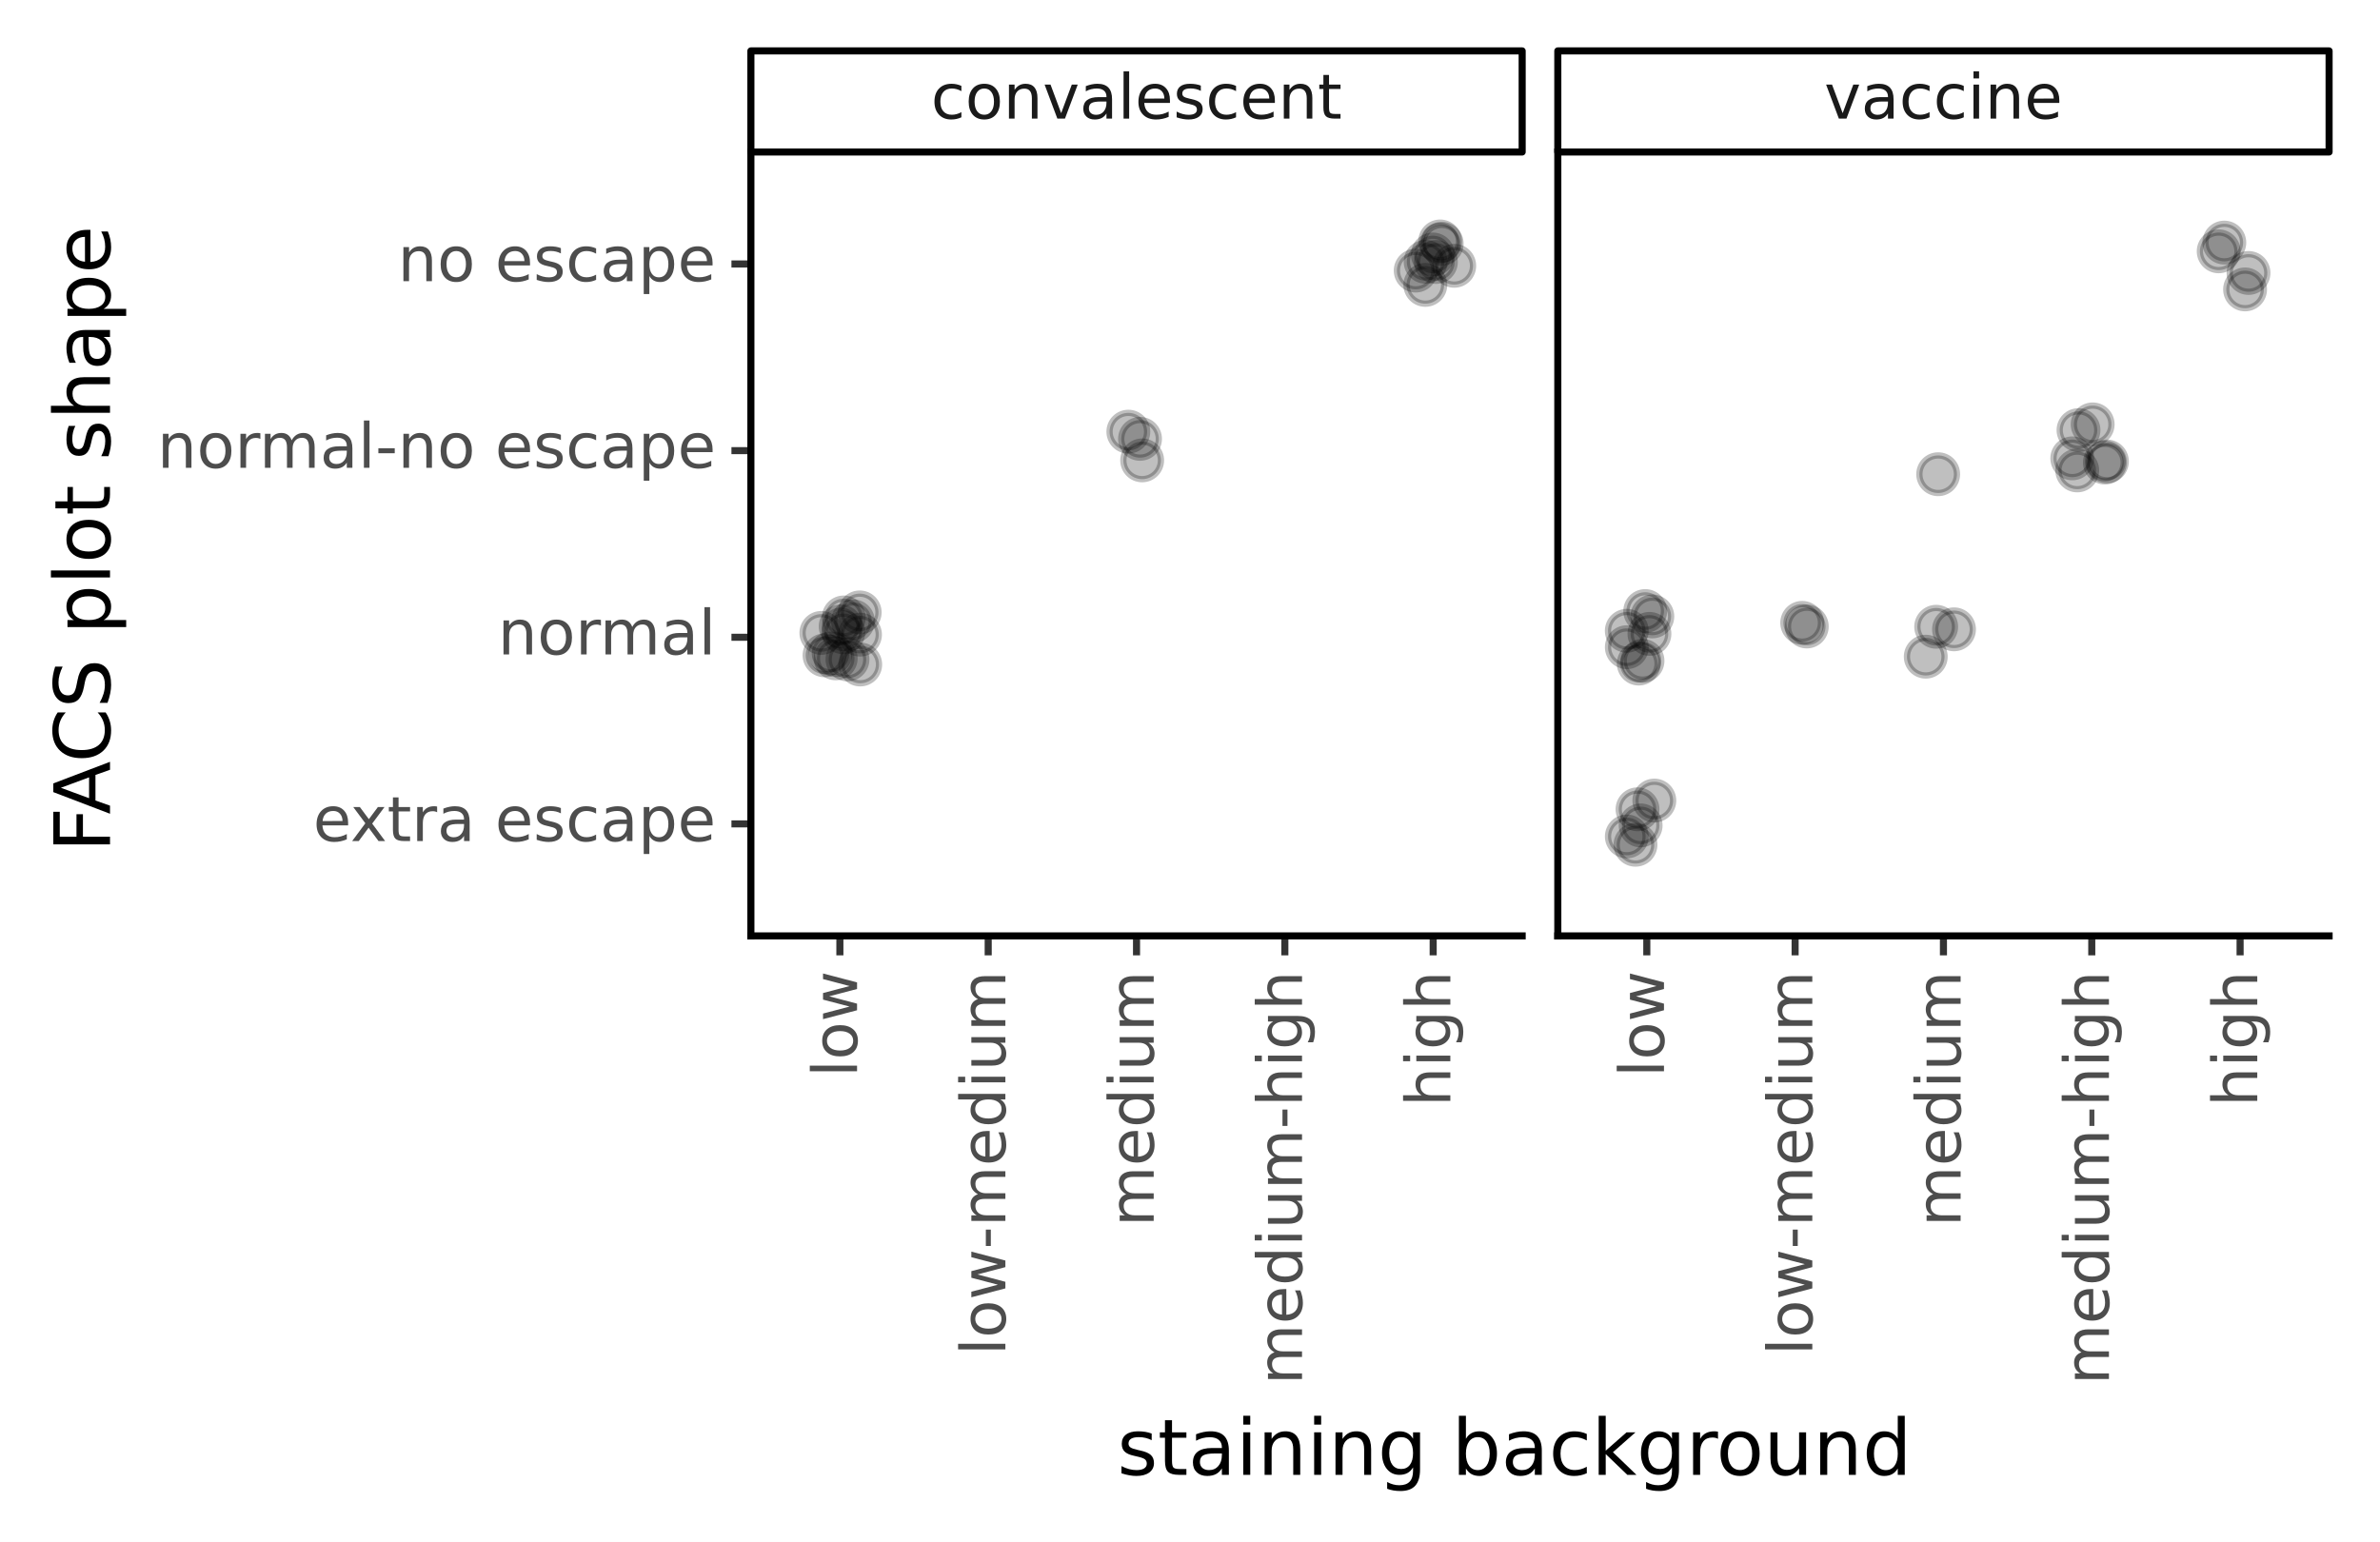 <?xml version="1.0" encoding="utf-8" standalone="no"?>
<!DOCTYPE svg PUBLIC "-//W3C//DTD SVG 1.1//EN"
  "http://www.w3.org/Graphics/SVG/1.1/DTD/svg11.dtd">
<!-- Created with matplotlib (https://matplotlib.org/) -->
<svg height="218.103pt" version="1.1" viewBox="0 0 336.595 218.103" width="336.595pt" xmlns="http://www.w3.org/2000/svg" xmlns:xlink="http://www.w3.org/1999/xlink">
 <rect x="0" y="0" width="336.595" height="218.103" fill="#808080" stroke="none"/>
 <defs>
  <style type="text/css">
*{stroke-linecap:butt;stroke-linejoin:round;}
  </style>
 </defs>
 <g id="figure_1">
  <g id="patch_1">
   <path d="M 0 218.103 
L 336.595 218.103 
L 336.595 0 
L 0 0 
z
" style="fill:#ffffff;stroke:#ffffff;stroke-linejoin:miter;"/>
  </g>
  <g id="axes_1">
   <g id="patch_2">
    <path d="M 106.195 132.38 
L 215.275 132.38 
L 215.275 21.5 
L 106.195 21.5 
z
" style="fill:#ffffff;"/>
   </g>
   <g id="matplotlib.axis_1">
    <g id="xtick_1">
     <g id="line2d_1">
      <path d="M 118.781 132.38 
" style="fill:none;stroke:#333333;stroke-width:1.5;"/>
      <defs>
       <path d="M 0 0 
L 0 2.75 
" id="mbfce0bbb0a" style="stroke:#333333;"/>
      </defs>
      <g>
       <use style="fill:#333333;stroke:#333333;" x="118.781" xlink:href="#mbfce0bbb0a" y="132.38"/>
      </g>
     </g>
     <g id="text_1">
      <!-- low -->
      <defs>
       <path d="M 9.422 75.984 
L 18.406 75.984 
L 18.406 0 
L 9.422 0 
z
" id="DejaVuSans-108"/>
       <path d="M 30.609 48.391 
Q 23.391 48.391 19.188 42.75 
Q 14.984 37.109 14.984 27.297 
Q 14.984 17.484 19.156 11.844 
Q 23.344 6.203 30.609 6.203 
Q 37.797 6.203 41.984 11.859 
Q 46.188 17.531 46.188 27.297 
Q 46.188 37.016 41.984 42.703 
Q 37.797 48.391 30.609 48.391 
z
M 30.609 56 
Q 42.328 56 49.016 48.375 
Q 55.719 40.766 55.719 27.297 
Q 55.719 13.875 49.016 6.219 
Q 42.328 -1.422 30.609 -1.422 
Q 18.844 -1.422 12.172 6.219 
Q 5.516 13.875 5.516 27.297 
Q 5.516 40.766 12.172 48.375 
Q 18.844 56 30.609 56 
z
" id="DejaVuSans-111"/>
       <path d="M 4.203 54.688 
L 13.188 54.688 
L 24.422 12.016 
L 35.594 54.688 
L 46.188 54.688 
L 57.422 12.016 
L 68.609 54.688 
L 77.594 54.688 
L 63.281 0 
L 52.688 0 
L 40.922 44.828 
L 29.109 0 
L 18.5 0 
z
" id="DejaVuSans-119"/>
      </defs>
      <g style="fill:#4d4d4d;" transform="translate(121.21 152.356)rotate(-90)scale(0.088 -0.088)">
       <use xlink:href="#DejaVuSans-108"/>
       <use x="27.783" xlink:href="#DejaVuSans-111"/>
       <use x="88.965" xlink:href="#DejaVuSans-119"/>
      </g>
     </g>
    </g>
    <g id="xtick_2">
     <g id="line2d_2">
      <path d="M 139.758 132.38 
" style="fill:none;stroke:#333333;stroke-width:1.5;"/>
      <g>
       <use style="fill:#333333;stroke:#333333;" x="139.758" xlink:href="#mbfce0bbb0a" y="132.38"/>
      </g>
     </g>
     <g id="text_2">
      <!-- low-medium -->
      <defs>
       <path d="M 4.891 31.391 
L 31.203 31.391 
L 31.203 23.391 
L 4.891 23.391 
z
" id="DejaVuSans-45"/>
       <path d="M 52 44.188 
Q 55.375 50.25 60.062 53.125 
Q 64.75 56 71.094 56 
Q 79.641 56 84.281 50.016 
Q 88.922 44.047 88.922 33.016 
L 88.922 0 
L 79.891 0 
L 79.891 32.719 
Q 79.891 40.578 77.094 44.375 
Q 74.312 48.188 68.609 48.188 
Q 61.625 48.188 57.562 43.547 
Q 53.516 38.922 53.516 30.906 
L 53.516 0 
L 44.484 0 
L 44.484 32.719 
Q 44.484 40.625 41.703 44.406 
Q 38.922 48.188 33.109 48.188 
Q 26.219 48.188 22.156 43.531 
Q 18.109 38.875 18.109 30.906 
L 18.109 0 
L 9.078 0 
L 9.078 54.688 
L 18.109 54.688 
L 18.109 46.188 
Q 21.188 51.219 25.484 53.609 
Q 29.781 56 35.688 56 
Q 41.656 56 45.828 52.969 
Q 50 49.953 52 44.188 
z
" id="DejaVuSans-109"/>
       <path d="M 56.203 29.594 
L 56.203 25.203 
L 14.891 25.203 
Q 15.484 15.922 20.484 11.062 
Q 25.484 6.203 34.422 6.203 
Q 39.594 6.203 44.453 7.469 
Q 49.312 8.734 54.109 11.281 
L 54.109 2.781 
Q 49.266 0.734 44.188 -0.344 
Q 39.109 -1.422 33.891 -1.422 
Q 20.797 -1.422 13.156 6.188 
Q 5.516 13.812 5.516 26.812 
Q 5.516 40.234 12.766 48.109 
Q 20.016 56 32.328 56 
Q 43.359 56 49.781 48.891 
Q 56.203 41.797 56.203 29.594 
z
M 47.219 32.234 
Q 47.125 39.594 43.094 43.984 
Q 39.062 48.391 32.422 48.391 
Q 24.906 48.391 20.391 44.141 
Q 15.875 39.891 15.188 32.172 
z
" id="DejaVuSans-101"/>
       <path d="M 45.406 46.391 
L 45.406 75.984 
L 54.391 75.984 
L 54.391 0 
L 45.406 0 
L 45.406 8.203 
Q 42.578 3.328 38.25 0.953 
Q 33.938 -1.422 27.875 -1.422 
Q 17.969 -1.422 11.734 6.484 
Q 5.516 14.406 5.516 27.297 
Q 5.516 40.188 11.734 48.094 
Q 17.969 56 27.875 56 
Q 33.938 56 38.25 53.625 
Q 42.578 51.266 45.406 46.391 
z
M 14.797 27.297 
Q 14.797 17.391 18.875 11.75 
Q 22.953 6.109 30.078 6.109 
Q 37.203 6.109 41.297 11.75 
Q 45.406 17.391 45.406 27.297 
Q 45.406 37.203 41.297 42.844 
Q 37.203 48.484 30.078 48.484 
Q 22.953 48.484 18.875 42.844 
Q 14.797 37.203 14.797 27.297 
z
" id="DejaVuSans-100"/>
       <path d="M 9.422 54.688 
L 18.406 54.688 
L 18.406 0 
L 9.422 0 
z
M 9.422 75.984 
L 18.406 75.984 
L 18.406 64.594 
L 9.422 64.594 
z
" id="DejaVuSans-105"/>
       <path d="M 8.5 21.578 
L 8.5 54.688 
L 17.484 54.688 
L 17.484 21.922 
Q 17.484 14.156 20.5 10.266 
Q 23.531 6.391 29.594 6.391 
Q 36.859 6.391 41.078 11.031 
Q 45.312 15.672 45.312 23.688 
L 45.312 54.688 
L 54.297 54.688 
L 54.297 0 
L 45.312 0 
L 45.312 8.406 
Q 42.047 3.422 37.719 1 
Q 33.406 -1.422 27.688 -1.422 
Q 18.266 -1.422 13.375 4.438 
Q 8.5 10.297 8.5 21.578 
z
M 31.109 56 
z
" id="DejaVuSans-117"/>
      </defs>
      <g style="fill:#4d4d4d;" transform="translate(142.187 191.697)rotate(-90)scale(0.088 -0.088)">
       <use xlink:href="#DejaVuSans-108"/>
       <use x="27.783" xlink:href="#DejaVuSans-111"/>
       <use x="88.965" xlink:href="#DejaVuSans-119"/>
       <use x="170.752" xlink:href="#DejaVuSans-45"/>
       <use x="206.836" xlink:href="#DejaVuSans-109"/>
       <use x="304.248" xlink:href="#DejaVuSans-101"/>
       <use x="365.771" xlink:href="#DejaVuSans-100"/>
       <use x="429.248" xlink:href="#DejaVuSans-105"/>
       <use x="457.031" xlink:href="#DejaVuSans-117"/>
       <use x="520.41" xlink:href="#DejaVuSans-109"/>
      </g>
     </g>
    </g>
    <g id="xtick_3">
     <g id="line2d_3">
      <path d="M 160.735 132.38 
" style="fill:none;stroke:#333333;stroke-width:1.5;"/>
      <g>
       <use style="fill:#333333;stroke:#333333;" x="160.735" xlink:href="#mbfce0bbb0a" y="132.38"/>
      </g>
     </g>
     <g id="text_3">
      <!-- medium -->
      <g style="fill:#4d4d4d;" transform="translate(163.163 173.497)rotate(-90)scale(0.088 -0.088)">
       <use xlink:href="#DejaVuSans-109"/>
       <use x="97.412" xlink:href="#DejaVuSans-101"/>
       <use x="158.936" xlink:href="#DejaVuSans-100"/>
       <use x="222.412" xlink:href="#DejaVuSans-105"/>
       <use x="250.195" xlink:href="#DejaVuSans-117"/>
       <use x="313.574" xlink:href="#DejaVuSans-109"/>
      </g>
     </g>
    </g>
    <g id="xtick_4">
     <g id="line2d_4">
      <path d="M 181.712 132.38 
" style="fill:none;stroke:#333333;stroke-width:1.5;"/>
      <g>
       <use style="fill:#333333;stroke:#333333;" x="181.712" xlink:href="#mbfce0bbb0a" y="132.38"/>
      </g>
     </g>
     <g id="text_4">
      <!-- medium-high -->
      <defs>
       <path d="M 54.891 33.016 
L 54.891 0 
L 45.906 0 
L 45.906 32.719 
Q 45.906 40.484 42.875 44.328 
Q 39.844 48.188 33.797 48.188 
Q 26.516 48.188 22.312 43.547 
Q 18.109 38.922 18.109 30.906 
L 18.109 0 
L 9.078 0 
L 9.078 75.984 
L 18.109 75.984 
L 18.109 46.188 
Q 21.344 51.125 25.703 53.562 
Q 30.078 56 35.797 56 
Q 45.219 56 50.047 50.172 
Q 54.891 44.344 54.891 33.016 
z
" id="DejaVuSans-104"/>
       <path d="M 45.406 27.984 
Q 45.406 37.75 41.375 43.109 
Q 37.359 48.484 30.078 48.484 
Q 22.859 48.484 18.828 43.109 
Q 14.797 37.75 14.797 27.984 
Q 14.797 18.266 18.828 12.891 
Q 22.859 7.516 30.078 7.516 
Q 37.359 7.516 41.375 12.891 
Q 45.406 18.266 45.406 27.984 
z
M 54.391 6.781 
Q 54.391 -7.172 48.188 -13.984 
Q 42 -20.797 29.203 -20.797 
Q 24.469 -20.797 20.266 -20.094 
Q 16.062 -19.391 12.109 -17.922 
L 12.109 -9.188 
Q 16.062 -11.328 19.922 -12.344 
Q 23.781 -13.375 27.781 -13.375 
Q 36.625 -13.375 41.016 -8.766 
Q 45.406 -4.156 45.406 5.172 
L 45.406 9.625 
Q 42.625 4.781 38.281 2.391 
Q 33.938 0 27.875 0 
Q 17.828 0 11.672 7.656 
Q 5.516 15.328 5.516 27.984 
Q 5.516 40.672 11.672 48.328 
Q 17.828 56 27.875 56 
Q 33.938 56 38.281 53.609 
Q 42.625 51.219 45.406 46.391 
L 45.406 54.688 
L 54.391 54.688 
z
" id="DejaVuSans-103"/>
      </defs>
      <g style="fill:#4d4d4d;" transform="translate(184.14 195.857)rotate(-90)scale(0.088 -0.088)">
       <use xlink:href="#DejaVuSans-109"/>
       <use x="97.412" xlink:href="#DejaVuSans-101"/>
       <use x="158.936" xlink:href="#DejaVuSans-100"/>
       <use x="222.412" xlink:href="#DejaVuSans-105"/>
       <use x="250.195" xlink:href="#DejaVuSans-117"/>
       <use x="313.574" xlink:href="#DejaVuSans-109"/>
       <use x="410.986" xlink:href="#DejaVuSans-45"/>
       <use x="447.07" xlink:href="#DejaVuSans-104"/>
       <use x="510.449" xlink:href="#DejaVuSans-105"/>
       <use x="538.232" xlink:href="#DejaVuSans-103"/>
       <use x="601.709" xlink:href="#DejaVuSans-104"/>
      </g>
     </g>
    </g>
    <g id="xtick_5">
     <g id="line2d_5">
      <path d="M 202.689 132.38 
" style="fill:none;stroke:#333333;stroke-width:1.5;"/>
      <g>
       <use style="fill:#333333;stroke:#333333;" x="202.689" xlink:href="#mbfce0bbb0a" y="132.38"/>
      </g>
     </g>
     <g id="text_5">
      <!-- high -->
      <g style="fill:#4d4d4d;" transform="translate(205.117 156.515)rotate(-90)scale(0.088 -0.088)">
       <use xlink:href="#DejaVuSans-104"/>
       <use x="63.379" xlink:href="#DejaVuSans-105"/>
       <use x="91.162" xlink:href="#DejaVuSans-103"/>
       <use x="154.639" xlink:href="#DejaVuSans-104"/>
      </g>
     </g>
    </g>
   </g>
   <g id="matplotlib.axis_2">
    <g id="ytick_1">
     <g id="line2d_6">
      <path d="M 106.195 116.54 
" style="fill:none;stroke:#333333;stroke-width:1.5;"/>
      <defs>
       <path d="M 0 0 
L -2.75 0 
" id="m29b1ff9f9b" style="stroke:#333333;"/>
      </defs>
      <g>
       <use style="fill:#333333;stroke:#333333;" x="106.195" xlink:href="#m29b1ff9f9b" y="116.54"/>
      </g>
     </g>
     <g id="text_6">
      <!-- extra escape -->
      <defs>
       <path d="M 54.891 54.688 
L 35.109 28.078 
L 55.906 0 
L 45.312 0 
L 29.391 21.484 
L 13.484 0 
L 2.875 0 
L 24.125 28.609 
L 4.688 54.688 
L 15.281 54.688 
L 29.781 35.203 
L 44.281 54.688 
z
" id="DejaVuSans-120"/>
       <path d="M 18.312 70.219 
L 18.312 54.688 
L 36.812 54.688 
L 36.812 47.703 
L 18.312 47.703 
L 18.312 18.016 
Q 18.312 11.328 20.141 9.422 
Q 21.969 7.516 27.594 7.516 
L 36.812 7.516 
L 36.812 0 
L 27.594 0 
Q 17.188 0 13.234 3.875 
Q 9.281 7.766 9.281 18.016 
L 9.281 47.703 
L 2.688 47.703 
L 2.688 54.688 
L 9.281 54.688 
L 9.281 70.219 
z
" id="DejaVuSans-116"/>
       <path d="M 41.109 46.297 
Q 39.594 47.172 37.812 47.578 
Q 36.031 48 33.891 48 
Q 26.266 48 22.188 43.047 
Q 18.109 38.094 18.109 28.812 
L 18.109 0 
L 9.078 0 
L 9.078 54.688 
L 18.109 54.688 
L 18.109 46.188 
Q 20.953 51.172 25.484 53.578 
Q 30.031 56 36.531 56 
Q 37.453 56 38.578 55.875 
Q 39.703 55.766 41.062 55.516 
z
" id="DejaVuSans-114"/>
       <path d="M 34.281 27.484 
Q 23.391 27.484 19.188 25 
Q 14.984 22.516 14.984 16.5 
Q 14.984 11.719 18.141 8.906 
Q 21.297 6.109 26.703 6.109 
Q 34.188 6.109 38.703 11.406 
Q 43.219 16.703 43.219 25.484 
L 43.219 27.484 
z
M 52.203 31.203 
L 52.203 0 
L 43.219 0 
L 43.219 8.297 
Q 40.141 3.328 35.547 0.953 
Q 30.953 -1.422 24.312 -1.422 
Q 15.922 -1.422 10.953 3.297 
Q 6 8.016 6 15.922 
Q 6 25.141 12.172 29.828 
Q 18.359 34.516 30.609 34.516 
L 43.219 34.516 
L 43.219 35.406 
Q 43.219 41.609 39.141 45 
Q 35.062 48.391 27.688 48.391 
Q 23 48.391 18.547 47.266 
Q 14.109 46.141 10.016 43.891 
L 10.016 52.203 
Q 14.938 54.109 19.578 55.047 
Q 24.219 56 28.609 56 
Q 40.484 56 46.344 49.844 
Q 52.203 43.703 52.203 31.203 
z
" id="DejaVuSans-97"/>
       <path id="DejaVuSans-32"/>
       <path d="M 44.281 53.078 
L 44.281 44.578 
Q 40.484 46.531 36.375 47.5 
Q 32.281 48.484 27.875 48.484 
Q 21.188 48.484 17.844 46.438 
Q 14.5 44.391 14.5 40.281 
Q 14.5 37.156 16.891 35.375 
Q 19.281 33.594 26.516 31.984 
L 29.594 31.297 
Q 39.156 29.25 43.188 25.516 
Q 47.219 21.781 47.219 15.094 
Q 47.219 7.469 41.188 3.016 
Q 35.156 -1.422 24.609 -1.422 
Q 20.219 -1.422 15.453 -0.562 
Q 10.688 0.297 5.422 2 
L 5.422 11.281 
Q 10.406 8.688 15.234 7.391 
Q 20.062 6.109 24.812 6.109 
Q 31.156 6.109 34.562 8.281 
Q 37.984 10.453 37.984 14.406 
Q 37.984 18.062 35.516 20.016 
Q 33.062 21.969 24.703 23.781 
L 21.578 24.516 
Q 13.234 26.266 9.516 29.906 
Q 5.812 33.547 5.812 39.891 
Q 5.812 47.609 11.281 51.797 
Q 16.75 56 26.812 56 
Q 31.781 56 36.172 55.266 
Q 40.578 54.547 44.281 53.078 
z
" id="DejaVuSans-115"/>
       <path d="M 48.781 52.594 
L 48.781 44.188 
Q 44.969 46.297 41.141 47.344 
Q 37.312 48.391 33.406 48.391 
Q 24.656 48.391 19.812 42.844 
Q 14.984 37.312 14.984 27.297 
Q 14.984 17.281 19.812 11.734 
Q 24.656 6.203 33.406 6.203 
Q 37.312 6.203 41.141 7.25 
Q 44.969 8.297 48.781 10.406 
L 48.781 2.094 
Q 45.016 0.344 40.984 -0.531 
Q 36.969 -1.422 32.422 -1.422 
Q 20.062 -1.422 12.781 6.344 
Q 5.516 14.109 5.516 27.297 
Q 5.516 40.672 12.859 48.328 
Q 20.219 56 33.016 56 
Q 37.156 56 41.109 55.141 
Q 45.062 54.297 48.781 52.594 
z
" id="DejaVuSans-99"/>
       <path d="M 18.109 8.203 
L 18.109 -20.797 
L 9.078 -20.797 
L 9.078 54.688 
L 18.109 54.688 
L 18.109 46.391 
Q 20.953 51.266 25.266 53.625 
Q 29.594 56 35.594 56 
Q 45.562 56 51.781 48.094 
Q 58.016 40.188 58.016 27.297 
Q 58.016 14.406 51.781 6.484 
Q 45.562 -1.422 35.594 -1.422 
Q 29.594 -1.422 25.266 0.953 
Q 20.953 3.328 18.109 8.203 
z
M 48.688 27.297 
Q 48.688 37.203 44.609 42.844 
Q 40.531 48.484 33.406 48.484 
Q 26.266 48.484 22.188 42.844 
Q 18.109 37.203 18.109 27.297 
Q 18.109 17.391 22.188 11.75 
Q 26.266 6.109 33.406 6.109 
Q 40.531 6.109 44.609 11.75 
Q 48.688 17.391 48.688 27.297 
z
" id="DejaVuSans-112"/>
      </defs>
      <g style="fill:#4d4d4d;" transform="translate(44.287 118.968)scale(0.088 -0.088)">
       <use xlink:href="#DejaVuSans-101"/>
       <use x="59.773" xlink:href="#DejaVuSans-120"/>
       <use x="118.953" xlink:href="#DejaVuSans-116"/>
       <use x="158.162" xlink:href="#DejaVuSans-114"/>
       <use x="199.275" xlink:href="#DejaVuSans-97"/>
       <use x="260.555" xlink:href="#DejaVuSans-32"/>
       <use x="292.342" xlink:href="#DejaVuSans-101"/>
       <use x="353.865" xlink:href="#DejaVuSans-115"/>
       <use x="405.965" xlink:href="#DejaVuSans-99"/>
       <use x="460.945" xlink:href="#DejaVuSans-97"/>
       <use x="522.225" xlink:href="#DejaVuSans-112"/>
       <use x="585.701" xlink:href="#DejaVuSans-101"/>
      </g>
     </g>
    </g>
    <g id="ytick_2">
     <g id="line2d_7">
      <path d="M 106.195 90.14 
" style="fill:none;stroke:#333333;stroke-width:1.5;"/>
      <g>
       <use style="fill:#333333;stroke:#333333;" x="106.195" xlink:href="#m29b1ff9f9b" y="90.14"/>
      </g>
     </g>
     <g id="text_7">
      <!-- normal -->
      <defs>
       <path d="M 54.891 33.016 
L 54.891 0 
L 45.906 0 
L 45.906 32.719 
Q 45.906 40.484 42.875 44.328 
Q 39.844 48.188 33.797 48.188 
Q 26.516 48.188 22.312 43.547 
Q 18.109 38.922 18.109 30.906 
L 18.109 0 
L 9.078 0 
L 9.078 54.688 
L 18.109 54.688 
L 18.109 46.188 
Q 21.344 51.125 25.703 53.562 
Q 30.078 56 35.797 56 
Q 45.219 56 50.047 50.172 
Q 54.891 44.344 54.891 33.016 
z
" id="DejaVuSans-110"/>
      </defs>
      <g style="fill:#4d4d4d;" transform="translate(70.411 92.568)scale(0.088 -0.088)">
       <use xlink:href="#DejaVuSans-110"/>
       <use x="63.379" xlink:href="#DejaVuSans-111"/>
       <use x="124.561" xlink:href="#DejaVuSans-114"/>
       <use x="163.924" xlink:href="#DejaVuSans-109"/>
       <use x="261.336" xlink:href="#DejaVuSans-97"/>
       <use x="322.615" xlink:href="#DejaVuSans-108"/>
      </g>
     </g>
    </g>
    <g id="ytick_3">
     <g id="line2d_8">
      <path d="M 106.195 63.74 
" style="fill:none;stroke:#333333;stroke-width:1.5;"/>
      <g>
       <use style="fill:#333333;stroke:#333333;" x="106.195" xlink:href="#m29b1ff9f9b" y="63.74"/>
      </g>
     </g>
     <g id="text_8">
      <!-- normal-no escape -->
      <g style="fill:#4d4d4d;" transform="translate(22.246 66.168)scale(0.088 -0.088)">
       <use xlink:href="#DejaVuSans-110"/>
       <use x="63.379" xlink:href="#DejaVuSans-111"/>
       <use x="124.561" xlink:href="#DejaVuSans-114"/>
       <use x="163.924" xlink:href="#DejaVuSans-109"/>
       <use x="261.336" xlink:href="#DejaVuSans-97"/>
       <use x="322.615" xlink:href="#DejaVuSans-108"/>
       <use x="350.398" xlink:href="#DejaVuSans-45"/>
       <use x="386.482" xlink:href="#DejaVuSans-110"/>
       <use x="449.861" xlink:href="#DejaVuSans-111"/>
       <use x="511.043" xlink:href="#DejaVuSans-32"/>
       <use x="542.83" xlink:href="#DejaVuSans-101"/>
       <use x="604.354" xlink:href="#DejaVuSans-115"/>
       <use x="656.453" xlink:href="#DejaVuSans-99"/>
       <use x="711.434" xlink:href="#DejaVuSans-97"/>
       <use x="772.713" xlink:href="#DejaVuSans-112"/>
       <use x="836.189" xlink:href="#DejaVuSans-101"/>
      </g>
     </g>
    </g>
    <g id="ytick_4">
     <g id="line2d_9">
      <path d="M 106.195 37.34 
" style="fill:none;stroke:#333333;stroke-width:1.5;"/>
      <g>
       <use style="fill:#333333;stroke:#333333;" x="106.195" xlink:href="#m29b1ff9f9b" y="37.34"/>
      </g>
     </g>
     <g id="text_9">
      <!-- no escape -->
      <g style="fill:#4d4d4d;" transform="translate(56.255 39.768)scale(0.088 -0.088)">
       <use xlink:href="#DejaVuSans-110"/>
       <use x="63.379" xlink:href="#DejaVuSans-111"/>
       <use x="124.561" xlink:href="#DejaVuSans-32"/>
       <use x="156.348" xlink:href="#DejaVuSans-101"/>
       <use x="217.871" xlink:href="#DejaVuSans-115"/>
       <use x="269.971" xlink:href="#DejaVuSans-99"/>
       <use x="324.951" xlink:href="#DejaVuSans-97"/>
       <use x="386.23" xlink:href="#DejaVuSans-112"/>
       <use x="449.707" xlink:href="#DejaVuSans-101"/>
      </g>
     </g>
    </g>
    <g id="text_10">
     <!-- FACS plot shape -->
     <defs>
      <path d="M 9.812 72.906 
L 51.703 72.906 
L 51.703 64.594 
L 19.672 64.594 
L 19.672 43.109 
L 48.578 43.109 
L 48.578 34.812 
L 19.672 34.812 
L 19.672 0 
L 9.812 0 
z
" id="DejaVuSans-70"/>
      <path d="M 34.188 63.188 
L 20.797 26.906 
L 47.609 26.906 
z
M 28.609 72.906 
L 39.797 72.906 
L 67.578 0 
L 57.328 0 
L 50.688 18.703 
L 17.828 18.703 
L 11.188 0 
L 0.781 0 
z
" id="DejaVuSans-65"/>
      <path d="M 64.406 67.281 
L 64.406 56.891 
Q 59.422 61.531 53.781 63.812 
Q 48.141 66.109 41.797 66.109 
Q 29.297 66.109 22.656 58.469 
Q 16.016 50.828 16.016 36.375 
Q 16.016 21.969 22.656 14.328 
Q 29.297 6.688 41.797 6.688 
Q 48.141 6.688 53.781 8.984 
Q 59.422 11.281 64.406 15.922 
L 64.406 5.609 
Q 59.234 2.094 53.438 0.328 
Q 47.656 -1.422 41.219 -1.422 
Q 24.656 -1.422 15.125 8.703 
Q 5.609 18.844 5.609 36.375 
Q 5.609 53.953 15.125 64.078 
Q 24.656 74.219 41.219 74.219 
Q 47.75 74.219 53.531 72.484 
Q 59.328 70.75 64.406 67.281 
z
" id="DejaVuSans-67"/>
      <path d="M 53.516 70.516 
L 53.516 60.891 
Q 47.906 63.578 42.922 64.891 
Q 37.938 66.219 33.297 66.219 
Q 25.25 66.219 20.875 63.094 
Q 16.5 59.969 16.5 54.203 
Q 16.5 49.359 19.406 46.891 
Q 22.312 44.438 30.422 42.922 
L 36.375 41.703 
Q 47.406 39.594 52.656 34.297 
Q 57.906 29 57.906 20.125 
Q 57.906 9.516 50.797 4.047 
Q 43.703 -1.422 29.984 -1.422 
Q 24.812 -1.422 18.969 -0.25 
Q 13.141 0.922 6.891 3.219 
L 6.891 13.375 
Q 12.891 10.016 18.656 8.297 
Q 24.422 6.594 29.984 6.594 
Q 38.422 6.594 43.016 9.906 
Q 47.609 13.234 47.609 19.391 
Q 47.609 24.75 44.312 27.781 
Q 41.016 30.812 33.5 32.328 
L 27.484 33.5 
Q 16.453 35.688 11.516 40.375 
Q 6.594 45.062 6.594 53.422 
Q 6.594 63.094 13.406 68.656 
Q 20.219 74.219 32.172 74.219 
Q 37.312 74.219 42.625 73.281 
Q 47.953 72.359 53.516 70.516 
z
" id="DejaVuSans-83"/>
     </defs>
     <g transform="translate(15.558 120.514)rotate(-90)scale(0.11 -0.11)">
      <use xlink:href="#DejaVuSans-70"/>
      <use x="48.395" xlink:href="#DejaVuSans-65"/>
      <use x="115.053" xlink:href="#DejaVuSans-67"/>
      <use x="184.877" xlink:href="#DejaVuSans-83"/>
      <use x="248.354" xlink:href="#DejaVuSans-32"/>
      <use x="280.141" xlink:href="#DejaVuSans-112"/>
      <use x="343.617" xlink:href="#DejaVuSans-108"/>
      <use x="371.4" xlink:href="#DejaVuSans-111"/>
      <use x="432.582" xlink:href="#DejaVuSans-116"/>
      <use x="471.791" xlink:href="#DejaVuSans-32"/>
      <use x="503.578" xlink:href="#DejaVuSans-115"/>
      <use x="555.678" xlink:href="#DejaVuSans-104"/>
      <use x="619.057" xlink:href="#DejaVuSans-97"/>
      <use x="680.336" xlink:href="#DejaVuSans-112"/>
      <use x="743.812" xlink:href="#DejaVuSans-101"/>
     </g>
    </g>
   </g>
   <g id="PathCollection_1">
    <path clip-path="url(#pb94bc1c51c)" d="M 121.626 92.423 
C 122.331 92.423 123.008 92.143 123.506 91.644 
C 124.005 91.146 124.285 90.47 124.285 89.764 
C 124.285 89.059 124.005 88.383 123.506 87.884 
C 123.008 87.386 122.331 87.106 121.626 87.106 
C 120.921 87.106 120.245 87.386 119.746 87.884 
C 119.248 88.383 118.967 89.059 118.967 89.764 
C 118.967 90.47 119.248 91.146 119.746 91.644 
C 120.245 92.143 120.921 92.423 121.626 92.423 
z
" style="fill-opacity:0.251;stroke:#000000;stroke-opacity:0.251;stroke-width:0.886;"/>
    <path clip-path="url(#pb94bc1c51c)" d="M 159.579 63.718 
C 160.284 63.718 160.96 63.437 161.459 62.939 
C 161.958 62.44 162.238 61.764 162.238 61.059 
C 162.238 60.354 161.958 59.677 161.459 59.179 
C 160.96 58.68 160.284 58.4 159.579 58.4 
C 158.874 58.4 158.198 58.68 157.699 59.179 
C 157.2 59.677 156.92 60.354 156.92 61.059 
C 156.92 61.764 157.2 62.44 157.699 62.939 
C 158.198 63.437 158.874 63.718 159.579 63.718 
z
" style="fill-opacity:0.251;stroke:#000000;stroke-opacity:0.251;stroke-width:0.886;"/>
    <path clip-path="url(#pb94bc1c51c)" d="M 203.076 39.713 
C 203.781 39.713 204.457 39.432 204.956 38.934 
C 205.455 38.435 205.735 37.759 205.735 37.054 
C 205.735 36.349 205.455 35.672 204.956 35.174 
C 204.457 34.675 203.781 34.395 203.076 34.395 
C 202.371 34.395 201.695 34.675 201.196 35.174 
C 200.697 35.672 200.417 36.349 200.417 37.054 
C 200.417 37.759 200.697 38.435 201.196 38.934 
C 201.695 39.432 202.371 39.713 203.076 39.713 
z
" style="fill-opacity:0.251;stroke:#000000;stroke-opacity:0.251;stroke-width:0.886;"/>
    <path clip-path="url(#pb94bc1c51c)" d="M 119.274 92.1 
C 119.979 92.1 120.655 91.82 121.154 91.321 
C 121.652 90.822 121.933 90.146 121.933 89.441 
C 121.933 88.736 121.652 88.06 121.154 87.561 
C 120.655 87.063 119.979 86.782 119.274 86.782 
C 118.569 86.782 117.892 87.063 117.394 87.561 
C 116.895 88.06 116.615 88.736 116.615 89.441 
C 116.615 90.146 116.895 90.822 117.394 91.321 
C 117.892 91.82 118.569 92.1 119.274 92.1 
z
" style="fill-opacity:0.251;stroke:#000000;stroke-opacity:0.251;stroke-width:0.886;"/>
    <path clip-path="url(#pb94bc1c51c)" d="M 200.218 40.934 
C 200.923 40.934 201.599 40.653 202.098 40.155 
C 202.596 39.656 202.876 38.98 202.876 38.275 
C 202.876 37.57 202.596 36.893 202.098 36.395 
C 201.599 35.896 200.923 35.616 200.218 35.616 
C 199.513 35.616 198.836 35.896 198.338 36.395 
C 197.839 36.893 197.559 37.57 197.559 38.275 
C 197.559 38.98 197.839 39.656 198.338 40.155 
C 198.836 40.653 199.513 40.934 200.218 40.934 
z
" style="fill-opacity:0.251;stroke:#000000;stroke-opacity:0.251;stroke-width:0.886;"/>
    <path clip-path="url(#pb94bc1c51c)" d="M 117.461 95.095 
C 118.166 95.095 118.842 94.815 119.341 94.316 
C 119.839 93.818 120.119 93.141 120.119 92.436 
C 120.119 91.731 119.839 91.055 119.341 90.556 
C 118.842 90.058 118.166 89.778 117.461 89.778 
C 116.756 89.778 116.079 90.058 115.581 90.556 
C 115.082 91.055 114.802 91.731 114.802 92.436 
C 114.802 93.141 115.082 93.818 115.581 94.316 
C 116.079 94.815 116.756 95.095 117.461 95.095 
z
" style="fill-opacity:0.251;stroke:#000000;stroke-opacity:0.251;stroke-width:0.886;"/>
    <path clip-path="url(#pb94bc1c51c)" d="M 118.891 91.259 
C 119.596 91.259 120.273 90.979 120.771 90.481 
C 121.27 89.982 121.55 89.306 121.55 88.601 
C 121.55 87.896 121.27 87.219 120.771 86.721 
C 120.273 86.222 119.596 85.942 118.891 85.942 
C 118.186 85.942 117.51 86.222 117.011 86.721 
C 116.513 87.219 116.232 87.896 116.232 88.601 
C 116.232 89.306 116.513 89.982 117.011 90.481 
C 117.51 90.979 118.186 91.259 118.891 91.259 
z
" style="fill-opacity:0.251;stroke:#000000;stroke-opacity:0.251;stroke-width:0.886;"/>
    <path clip-path="url(#pb94bc1c51c)" d="M 121.585 89.284 
C 122.29 89.284 122.966 89.004 123.465 88.506 
C 123.963 88.007 124.244 87.331 124.244 86.626 
C 124.244 85.921 123.963 85.244 123.465 84.746 
C 122.966 84.247 122.29 83.967 121.585 83.967 
C 120.88 83.967 120.203 84.247 119.705 84.746 
C 119.206 85.244 118.926 85.921 118.926 86.626 
C 118.926 87.331 119.206 88.007 119.705 88.506 
C 120.203 89.004 120.88 89.284 121.585 89.284 
z
" style="fill-opacity:0.251;stroke:#000000;stroke-opacity:0.251;stroke-width:0.886;"/>
    <path clip-path="url(#pb94bc1c51c)" d="M 119.332 89.996 
C 120.037 89.996 120.714 89.716 121.212 89.217 
C 121.711 88.718 121.991 88.042 121.991 87.337 
C 121.991 86.632 121.711 85.956 121.212 85.457 
C 120.714 84.959 120.037 84.678 119.332 84.678 
C 118.627 84.678 117.951 84.959 117.452 85.457 
C 116.954 85.956 116.674 86.632 116.674 87.337 
C 116.674 88.042 116.954 88.718 117.452 89.217 
C 117.951 89.716 118.627 89.996 119.332 89.996 
z
" style="fill-opacity:0.251;stroke:#000000;stroke-opacity:0.251;stroke-width:0.886;"/>
    <path clip-path="url(#pb94bc1c51c)" d="M 116.61 95.352 
C 117.315 95.352 117.991 95.072 118.49 94.574 
C 118.988 94.075 119.269 93.399 119.269 92.694 
C 119.269 91.989 118.988 91.312 118.49 90.814 
C 117.991 90.315 117.315 90.035 116.61 90.035 
C 115.905 90.035 115.229 90.315 114.73 90.814 
C 114.231 91.312 113.951 91.989 113.951 92.694 
C 113.951 93.399 114.231 94.075 114.73 94.574 
C 115.229 95.072 115.905 95.352 116.61 95.352 
z
" style="fill-opacity:0.251;stroke:#000000;stroke-opacity:0.251;stroke-width:0.886;"/>
    <path clip-path="url(#pb94bc1c51c)" d="M 118.191 95.779 
C 118.896 95.779 119.573 95.498 120.071 95 
C 120.57 94.501 120.85 93.825 120.85 93.12 
C 120.85 92.415 120.57 91.739 120.071 91.24 
C 119.573 90.741 118.896 90.461 118.191 90.461 
C 117.486 90.461 116.81 90.741 116.311 91.24 
C 115.813 91.739 115.533 92.415 115.533 93.12 
C 115.533 93.825 115.813 94.501 116.311 95 
C 116.81 95.498 117.486 95.779 118.191 95.779 
z
" style="fill-opacity:0.251;stroke:#000000;stroke-opacity:0.251;stroke-width:0.886;"/>
    <path clip-path="url(#pb94bc1c51c)" d="M 120.628 90.531 
C 121.333 90.531 122.009 90.251 122.508 89.752 
C 123.006 89.254 123.287 88.577 123.287 87.872 
C 123.287 87.167 123.006 86.491 122.508 85.992 
C 122.009 85.494 121.333 85.214 120.628 85.214 
C 119.923 85.214 119.247 85.494 118.748 85.992 
C 118.249 86.491 117.969 87.167 117.969 87.872 
C 117.969 88.577 118.249 89.254 118.748 89.752 
C 119.247 90.251 119.923 90.531 120.628 90.531 
z
" style="fill-opacity:0.251;stroke:#000000;stroke-opacity:0.251;stroke-width:0.886;"/>
    <path clip-path="url(#pb94bc1c51c)" d="M 161.532 67.777 
C 162.237 67.777 162.913 67.497 163.412 66.998 
C 163.91 66.5 164.19 65.823 164.19 65.118 
C 164.19 64.413 163.91 63.737 163.412 63.238 
C 162.913 62.74 162.237 62.46 161.532 62.46 
C 160.827 62.46 160.15 62.74 159.652 63.238 
C 159.153 63.737 158.873 64.413 158.873 65.118 
C 158.873 65.823 159.153 66.5 159.652 66.998 
C 160.15 67.497 160.827 67.777 161.532 67.777 
z
" style="fill-opacity:0.251;stroke:#000000;stroke-opacity:0.251;stroke-width:0.886;"/>
    <path clip-path="url(#pb94bc1c51c)" d="M 161.231 64.735 
C 161.936 64.735 162.612 64.455 163.111 63.956 
C 163.609 63.458 163.889 62.781 163.889 62.076 
C 163.889 61.371 163.609 60.695 163.111 60.196 
C 162.612 59.698 161.936 59.418 161.231 59.418 
C 160.526 59.418 159.849 59.698 159.351 60.196 
C 158.852 60.695 158.572 61.371 158.572 62.076 
C 158.572 62.781 158.852 63.458 159.351 63.956 
C 159.849 64.455 160.526 64.735 161.231 64.735 
z
" style="fill-opacity:0.251;stroke:#000000;stroke-opacity:0.251;stroke-width:0.886;"/>
    <path clip-path="url(#pb94bc1c51c)" d="M 201.623 39.688 
C 202.328 39.688 203.004 39.408 203.503 38.91 
C 204.001 38.411 204.282 37.735 204.282 37.03 
C 204.282 36.325 204.001 35.648 203.503 35.15 
C 203.004 34.651 202.328 34.371 201.623 34.371 
C 200.918 34.371 200.242 34.651 199.743 35.15 
C 199.244 35.648 198.964 36.325 198.964 37.03 
C 198.964 37.735 199.244 38.411 199.743 38.91 
C 200.242 39.408 200.918 39.688 201.623 39.688 
z
" style="fill-opacity:0.251;stroke:#000000;stroke-opacity:0.251;stroke-width:0.886;"/>
    <path clip-path="url(#pb94bc1c51c)" d="M 202.644 38.654 
C 203.349 38.654 204.025 38.374 204.524 37.875 
C 205.023 37.377 205.303 36.701 205.303 35.996 
C 205.303 35.29 205.023 34.614 204.524 34.116 
C 204.025 33.617 203.349 33.337 202.644 33.337 
C 201.939 33.337 201.263 33.617 200.764 34.116 
C 200.265 34.614 199.985 35.29 199.985 35.996 
C 199.985 36.701 200.265 37.377 200.764 37.875 
C 201.263 38.374 201.939 38.654 202.644 38.654 
z
" style="fill-opacity:0.251;stroke:#000000;stroke-opacity:0.251;stroke-width:0.886;"/>
    <path clip-path="url(#pb94bc1c51c)" d="M 203.895 37.134 
C 204.6 37.134 205.276 36.854 205.775 36.355 
C 206.274 35.857 206.554 35.181 206.554 34.476 
C 206.554 33.77 206.274 33.094 205.775 32.596 
C 205.276 32.097 204.6 31.817 203.895 31.817 
C 203.19 31.817 202.514 32.097 202.015 32.596 
C 201.517 33.094 201.236 33.77 201.236 34.476 
C 201.236 35.181 201.517 35.857 202.015 36.355 
C 202.514 36.854 203.19 37.134 203.895 37.134 
z
" style="fill-opacity:0.251;stroke:#000000;stroke-opacity:0.251;stroke-width:0.886;"/>
    <path clip-path="url(#pb94bc1c51c)" d="M 203.676 36.811 
C 204.381 36.811 205.057 36.531 205.556 36.032 
C 206.054 35.534 206.335 34.857 206.335 34.152 
C 206.335 33.447 206.054 32.771 205.556 32.272 
C 205.057 31.774 204.381 31.493 203.676 31.493 
C 202.971 31.493 202.295 31.774 201.796 32.272 
C 201.297 32.771 201.017 33.447 201.017 34.152 
C 201.017 34.857 201.297 35.534 201.796 36.032 
C 202.295 36.531 202.971 36.811 203.676 36.811 
z
" style="fill-opacity:0.251;stroke:#000000;stroke-opacity:0.251;stroke-width:0.886;"/>
    <path clip-path="url(#pb94bc1c51c)" d="M 205.668 40.256 
C 206.373 40.256 207.049 39.976 207.548 39.478 
C 208.046 38.979 208.326 38.303 208.326 37.598 
C 208.326 36.893 208.046 36.216 207.548 35.718 
C 207.049 35.219 206.373 34.939 205.668 34.939 
C 204.963 34.939 204.286 35.219 203.788 35.718 
C 203.289 36.216 203.009 36.893 203.009 37.598 
C 203.009 38.303 203.289 38.979 203.788 39.478 
C 204.286 39.976 204.963 40.256 205.668 40.256 
z
" style="fill-opacity:0.251;stroke:#000000;stroke-opacity:0.251;stroke-width:0.886;"/>
    <path clip-path="url(#pb94bc1c51c)" d="M 119.858 95.936 
C 120.563 95.936 121.239 95.656 121.738 95.157 
C 122.236 94.659 122.516 93.982 122.516 93.277 
C 122.516 92.572 122.236 91.896 121.738 91.397 
C 121.239 90.899 120.563 90.619 119.858 90.619 
C 119.153 90.619 118.476 90.899 117.978 91.397 
C 117.479 91.896 117.199 92.572 117.199 93.277 
C 117.199 93.982 117.479 94.659 117.978 95.157 
C 118.476 95.656 119.153 95.936 119.858 95.936 
z
" style="fill-opacity:0.251;stroke:#000000;stroke-opacity:0.251;stroke-width:0.886;"/>
    <path clip-path="url(#pb94bc1c51c)" d="M 201.58 42.956 
C 202.285 42.956 202.961 42.676 203.46 42.177 
C 203.958 41.678 204.239 41.002 204.239 40.297 
C 204.239 39.592 203.958 38.916 203.46 38.417 
C 202.961 37.918 202.285 37.638 201.58 37.638 
C 200.875 37.638 200.199 37.918 199.7 38.417 
C 199.201 38.916 198.921 39.592 198.921 40.297 
C 198.921 41.002 199.201 41.678 199.7 42.177 
C 200.199 42.676 200.875 42.956 201.58 42.956 
z
" style="fill-opacity:0.251;stroke:#000000;stroke-opacity:0.251;stroke-width:0.886;"/>
    <path clip-path="url(#pb94bc1c51c)" d="M 121.658 96.649 
C 122.363 96.649 123.039 96.369 123.538 95.87 
C 124.036 95.372 124.316 94.695 124.316 93.99 
C 124.316 93.285 124.036 92.609 123.538 92.11 
C 123.039 91.612 122.363 91.332 121.658 91.332 
C 120.952 91.332 120.276 91.612 119.778 92.11 
C 119.279 92.609 118.999 93.285 118.999 93.99 
C 118.999 94.695 119.279 95.372 119.778 95.87 
C 120.276 96.369 120.952 96.649 121.658 96.649 
z
" style="fill-opacity:0.251;stroke:#000000;stroke-opacity:0.251;stroke-width:0.886;"/>
    <path clip-path="url(#pb94bc1c51c)" d="M 116.164 92.182 
C 116.869 92.182 117.546 91.902 118.044 91.403 
C 118.543 90.905 118.823 90.228 118.823 89.523 
C 118.823 88.818 118.543 88.142 118.044 87.643 
C 117.546 87.145 116.869 86.865 116.164 86.865 
C 115.459 86.865 114.783 87.145 114.284 87.643 
C 113.786 88.142 113.505 88.818 113.505 89.523 
C 113.505 90.228 113.786 90.905 114.284 91.403 
C 114.783 91.902 115.459 92.182 116.164 92.182 
z
" style="fill-opacity:0.251;stroke:#000000;stroke-opacity:0.251;stroke-width:0.886;"/>
   </g>
   <g id="patch_3">
    <path d="M 106.195 21.5 
L 215.275 21.5 
L 215.275 7.2 
L 106.195 7.2 
z
" style="fill:none;stroke:#000000;stroke-linejoin:miter;"/>
   </g>
   <g id="patch_4">
    <path d="M 106.195 132.38 
L 106.195 21.5 
" style="fill:none;stroke:#000000;stroke-linecap:square;stroke-linejoin:miter;"/>
   </g>
   <g id="patch_5">
    <path d="M 106.195 132.38 
L 215.275 132.38 
" style="fill:none;stroke:#000000;stroke-linecap:square;stroke-linejoin:miter;"/>
   </g>
   <g id="text_11">
    <!-- convalescent -->
    <defs>
     <path d="M 2.984 54.688 
L 12.5 54.688 
L 29.594 8.797 
L 46.688 54.688 
L 56.203 54.688 
L 35.688 0 
L 23.484 0 
z
" id="DejaVuSans-118"/>
    </defs>
    <g style="fill:#1a1a1a;" transform="translate(131.673 16.778)scale(0.088 -0.088)">
     <use xlink:href="#DejaVuSans-99"/>
     <use x="54.98" xlink:href="#DejaVuSans-111"/>
     <use x="116.162" xlink:href="#DejaVuSans-110"/>
     <use x="179.541" xlink:href="#DejaVuSans-118"/>
     <use x="238.721" xlink:href="#DejaVuSans-97"/>
     <use x="300" xlink:href="#DejaVuSans-108"/>
     <use x="327.783" xlink:href="#DejaVuSans-101"/>
     <use x="389.307" xlink:href="#DejaVuSans-115"/>
     <use x="441.406" xlink:href="#DejaVuSans-99"/>
     <use x="496.387" xlink:href="#DejaVuSans-101"/>
     <use x="557.91" xlink:href="#DejaVuSans-110"/>
     <use x="621.289" xlink:href="#DejaVuSans-116"/>
    </g>
   </g>
  </g>
  <g id="axes_2">
   <g id="patch_6">
    <path d="M 220.315 132.38 
L 329.395 132.38 
L 329.395 21.5 
L 220.315 21.5 
z
" style="fill:#ffffff;"/>
   </g>
   <g id="matplotlib.axis_3">
    <g id="xtick_6">
     <g id="line2d_10">
      <path d="M 232.901 132.38 
" style="fill:none;stroke:#333333;stroke-linecap:square;stroke-width:1.5;"/>
      <g>
       <use style="fill:#333333;stroke:#333333;" x="232.901" xlink:href="#mbfce0bbb0a" y="132.38"/>
      </g>
     </g>
     <g id="text_12">
      <!-- low -->
      <g style="fill:#4d4d4d;" transform="translate(235.33 152.356)rotate(-90)scale(0.088 -0.088)">
       <use xlink:href="#DejaVuSans-108"/>
       <use x="27.783" xlink:href="#DejaVuSans-111"/>
       <use x="88.965" xlink:href="#DejaVuSans-119"/>
      </g>
     </g>
    </g>
    <g id="xtick_7">
     <g id="line2d_11">
      <path d="M 253.878 132.38 
" style="fill:none;stroke:#333333;stroke-linecap:square;stroke-width:1.5;"/>
      <g>
       <use style="fill:#333333;stroke:#333333;" x="253.878" xlink:href="#mbfce0bbb0a" y="132.38"/>
      </g>
     </g>
     <g id="text_13">
      <!-- low-medium -->
      <g style="fill:#4d4d4d;" transform="translate(256.307 191.697)rotate(-90)scale(0.088 -0.088)">
       <use xlink:href="#DejaVuSans-108"/>
       <use x="27.783" xlink:href="#DejaVuSans-111"/>
       <use x="88.965" xlink:href="#DejaVuSans-119"/>
       <use x="170.752" xlink:href="#DejaVuSans-45"/>
       <use x="206.836" xlink:href="#DejaVuSans-109"/>
       <use x="304.248" xlink:href="#DejaVuSans-101"/>
       <use x="365.771" xlink:href="#DejaVuSans-100"/>
       <use x="429.248" xlink:href="#DejaVuSans-105"/>
       <use x="457.031" xlink:href="#DejaVuSans-117"/>
       <use x="520.41" xlink:href="#DejaVuSans-109"/>
      </g>
     </g>
    </g>
    <g id="xtick_8">
     <g id="line2d_12">
      <path d="M 274.855 132.38 
" style="fill:none;stroke:#333333;stroke-linecap:square;stroke-width:1.5;"/>
      <g>
       <use style="fill:#333333;stroke:#333333;" x="274.855" xlink:href="#mbfce0bbb0a" y="132.38"/>
      </g>
     </g>
     <g id="text_14">
      <!-- medium -->
      <g style="fill:#4d4d4d;" transform="translate(277.283 173.497)rotate(-90)scale(0.088 -0.088)">
       <use xlink:href="#DejaVuSans-109"/>
       <use x="97.412" xlink:href="#DejaVuSans-101"/>
       <use x="158.936" xlink:href="#DejaVuSans-100"/>
       <use x="222.412" xlink:href="#DejaVuSans-105"/>
       <use x="250.195" xlink:href="#DejaVuSans-117"/>
       <use x="313.574" xlink:href="#DejaVuSans-109"/>
      </g>
     </g>
    </g>
    <g id="xtick_9">
     <g id="line2d_13">
      <path d="M 295.832 132.38 
" style="fill:none;stroke:#333333;stroke-linecap:square;stroke-width:1.5;"/>
      <g>
       <use style="fill:#333333;stroke:#333333;" x="295.832" xlink:href="#mbfce0bbb0a" y="132.38"/>
      </g>
     </g>
     <g id="text_15">
      <!-- medium-high -->
      <g style="fill:#4d4d4d;" transform="translate(298.26 195.857)rotate(-90)scale(0.088 -0.088)">
       <use xlink:href="#DejaVuSans-109"/>
       <use x="97.412" xlink:href="#DejaVuSans-101"/>
       <use x="158.936" xlink:href="#DejaVuSans-100"/>
       <use x="222.412" xlink:href="#DejaVuSans-105"/>
       <use x="250.195" xlink:href="#DejaVuSans-117"/>
       <use x="313.574" xlink:href="#DejaVuSans-109"/>
       <use x="410.986" xlink:href="#DejaVuSans-45"/>
       <use x="447.07" xlink:href="#DejaVuSans-104"/>
       <use x="510.449" xlink:href="#DejaVuSans-105"/>
       <use x="538.232" xlink:href="#DejaVuSans-103"/>
       <use x="601.709" xlink:href="#DejaVuSans-104"/>
      </g>
     </g>
    </g>
    <g id="xtick_10">
     <g id="line2d_14">
      <path d="M 316.809 132.38 
" style="fill:none;stroke:#333333;stroke-linecap:square;stroke-width:1.5;"/>
      <g>
       <use style="fill:#333333;stroke:#333333;" x="316.809" xlink:href="#mbfce0bbb0a" y="132.38"/>
      </g>
     </g>
     <g id="text_16">
      <!-- high -->
      <g style="fill:#4d4d4d;" transform="translate(319.237 156.515)rotate(-90)scale(0.088 -0.088)">
       <use xlink:href="#DejaVuSans-104"/>
       <use x="63.379" xlink:href="#DejaVuSans-105"/>
       <use x="91.162" xlink:href="#DejaVuSans-103"/>
       <use x="154.639" xlink:href="#DejaVuSans-104"/>
      </g>
     </g>
    </g>
    <g id="text_17">
     <!-- staining background -->
     <defs>
      <path d="M 48.688 27.297 
Q 48.688 37.203 44.609 42.844 
Q 40.531 48.484 33.406 48.484 
Q 26.266 48.484 22.188 42.844 
Q 18.109 37.203 18.109 27.297 
Q 18.109 17.391 22.188 11.75 
Q 26.266 6.109 33.406 6.109 
Q 40.531 6.109 44.609 11.75 
Q 48.688 17.391 48.688 27.297 
z
M 18.109 46.391 
Q 20.953 51.266 25.266 53.625 
Q 29.594 56 35.594 56 
Q 45.562 56 51.781 48.094 
Q 58.016 40.188 58.016 27.297 
Q 58.016 14.406 51.781 6.484 
Q 45.562 -1.422 35.594 -1.422 
Q 29.594 -1.422 25.266 0.953 
Q 20.953 3.328 18.109 8.203 
L 18.109 0 
L 9.078 0 
L 9.078 75.984 
L 18.109 75.984 
z
" id="DejaVuSans-98"/>
      <path d="M 9.078 75.984 
L 18.109 75.984 
L 18.109 31.109 
L 44.922 54.688 
L 56.391 54.688 
L 27.391 29.109 
L 57.625 0 
L 45.906 0 
L 18.109 26.703 
L 18.109 0 
L 9.078 0 
z
" id="DejaVuSans-107"/>
     </defs>
     <g transform="translate(158.008 208.615)scale(0.11 -0.11)">
      <use xlink:href="#DejaVuSans-115"/>
      <use x="52.1" xlink:href="#DejaVuSans-116"/>
      <use x="91.309" xlink:href="#DejaVuSans-97"/>
      <use x="152.588" xlink:href="#DejaVuSans-105"/>
      <use x="180.371" xlink:href="#DejaVuSans-110"/>
      <use x="243.75" xlink:href="#DejaVuSans-105"/>
      <use x="271.533" xlink:href="#DejaVuSans-110"/>
      <use x="334.912" xlink:href="#DejaVuSans-103"/>
      <use x="398.389" xlink:href="#DejaVuSans-32"/>
      <use x="430.176" xlink:href="#DejaVuSans-98"/>
      <use x="493.652" xlink:href="#DejaVuSans-97"/>
      <use x="554.932" xlink:href="#DejaVuSans-99"/>
      <use x="609.912" xlink:href="#DejaVuSans-107"/>
      <use x="667.822" xlink:href="#DejaVuSans-103"/>
      <use x="731.299" xlink:href="#DejaVuSans-114"/>
      <use x="770.162" xlink:href="#DejaVuSans-111"/>
      <use x="831.344" xlink:href="#DejaVuSans-117"/>
      <use x="894.723" xlink:href="#DejaVuSans-110"/>
      <use x="958.102" xlink:href="#DejaVuSans-100"/>
     </g>
    </g>
   </g>
   <g id="matplotlib.axis_4">
    <g id="ytick_5"/>
    <g id="ytick_6"/>
    <g id="ytick_7"/>
    <g id="ytick_8"/>
   </g>
   <g id="PathCollection_2">
    <path clip-path="url(#pe1964a1d85)" d="M 295.959 62.688 
C 296.664 62.688 297.34 62.408 297.839 61.909 
C 298.337 61.411 298.617 60.734 298.617 60.029 
C 298.617 59.324 298.337 58.648 297.839 58.149 
C 297.34 57.651 296.664 57.37 295.959 57.37 
C 295.253 57.37 294.577 57.651 294.079 58.149 
C 293.58 58.648 293.3 59.324 293.3 60.029 
C 293.3 60.734 293.58 61.411 294.079 61.909 
C 294.577 62.408 295.253 62.688 295.959 62.688 
z
" style="fill-opacity:0.251;stroke:#000000;stroke-opacity:0.251;stroke-width:0.886;"/>
    <path clip-path="url(#pe1964a1d85)" d="M 233.683 89.851 
C 234.388 89.851 235.065 89.571 235.563 89.072 
C 236.062 88.573 236.342 87.897 236.342 87.192 
C 236.342 86.487 236.062 85.811 235.563 85.312 
C 235.065 84.813 234.388 84.533 233.683 84.533 
C 232.978 84.533 232.302 84.813 231.803 85.312 
C 231.305 85.811 231.025 86.487 231.025 87.192 
C 231.025 87.897 231.305 88.573 231.803 89.072 
C 232.302 89.571 232.978 89.851 233.683 89.851 
z
" style="fill-opacity:0.251;stroke:#000000;stroke-opacity:0.251;stroke-width:0.886;"/>
    <path clip-path="url(#pe1964a1d85)" d="M 255.526 91.274 
C 256.231 91.274 256.908 90.994 257.406 90.495 
C 257.905 89.997 258.185 89.321 258.185 88.615 
C 258.185 87.91 257.905 87.234 257.406 86.735 
C 256.908 86.237 256.231 85.957 255.526 85.957 
C 254.821 85.957 254.145 86.237 253.646 86.735 
C 253.148 87.234 252.868 87.91 252.868 88.615 
C 252.868 89.321 253.148 89.997 253.646 90.495 
C 254.145 90.994 254.821 91.274 255.526 91.274 
z
" style="fill-opacity:0.251;stroke:#000000;stroke-opacity:0.251;stroke-width:0.886;"/>
    <path clip-path="url(#pe1964a1d85)" d="M 297.974 67.935 
C 298.679 67.935 299.355 67.654 299.854 67.156 
C 300.352 66.657 300.633 65.981 300.633 65.276 
C 300.633 64.571 300.352 63.894 299.854 63.396 
C 299.355 62.897 298.679 62.617 297.974 62.617 
C 297.269 62.617 296.592 62.897 296.094 63.396 
C 295.595 63.894 295.315 64.571 295.315 65.276 
C 295.315 65.981 295.595 66.657 296.094 67.156 
C 296.592 67.654 297.269 67.935 297.974 67.935 
z
" style="fill-opacity:0.251;stroke:#000000;stroke-opacity:0.251;stroke-width:0.886;"/>
    <path clip-path="url(#pe1964a1d85)" d="M 233.965 115.895 
C 234.67 115.895 235.347 115.615 235.845 115.116 
C 236.344 114.618 236.624 113.941 236.624 113.236 
C 236.624 112.531 236.344 111.855 235.845 111.356 
C 235.347 110.858 234.67 110.578 233.965 110.578 
C 233.26 110.578 232.584 110.858 232.085 111.356 
C 231.587 111.855 231.306 112.531 231.306 113.236 
C 231.306 113.941 231.587 114.618 232.085 115.116 
C 232.584 115.615 233.26 115.895 233.965 115.895 
z
" style="fill-opacity:0.251;stroke:#000000;stroke-opacity:0.251;stroke-width:0.886;"/>
    <path clip-path="url(#pe1964a1d85)" d="M 232.294 96.132 
C 232.999 96.132 233.676 95.852 234.174 95.354 
C 234.673 94.855 234.953 94.179 234.953 93.474 
C 234.953 92.769 234.673 92.092 234.174 91.594 
C 233.676 91.095 232.999 90.815 232.294 90.815 
C 231.589 90.815 230.913 91.095 230.414 91.594 
C 229.916 92.092 229.636 92.769 229.636 93.474 
C 229.636 94.179 229.916 94.855 230.414 95.354 
C 230.913 95.852 231.589 96.132 232.294 96.132 
z
" style="fill-opacity:0.251;stroke:#000000;stroke-opacity:0.251;stroke-width:0.886;"/>
    <path clip-path="url(#pe1964a1d85)" d="M 231.766 96.521 
C 232.471 96.521 233.147 96.241 233.646 95.742 
C 234.144 95.243 234.424 94.567 234.424 93.862 
C 234.424 93.157 234.144 92.481 233.646 91.982 
C 233.147 91.483 232.471 91.203 231.766 91.203 
C 231.061 91.203 230.384 91.483 229.886 91.982 
C 229.387 92.481 229.107 93.157 229.107 93.862 
C 229.107 94.567 229.387 95.243 229.886 95.742 
C 230.384 96.241 231.061 96.521 231.766 96.521 
z
" style="fill-opacity:0.251;stroke:#000000;stroke-opacity:0.251;stroke-width:0.886;"/>
    <path clip-path="url(#pe1964a1d85)" d="M 230.076 120.976 
C 230.781 120.976 231.458 120.696 231.956 120.197 
C 232.455 119.698 232.735 119.022 232.735 118.317 
C 232.735 117.612 232.455 116.936 231.956 116.437 
C 231.458 115.938 230.781 115.658 230.076 115.658 
C 229.371 115.658 228.695 115.938 228.196 116.437 
C 227.698 116.936 227.418 117.612 227.418 118.317 
C 227.418 119.022 227.698 119.698 228.196 120.197 
C 228.695 120.696 229.371 120.976 230.076 120.976 
z
" style="fill-opacity:0.251;stroke:#000000;stroke-opacity:0.251;stroke-width:0.886;"/>
    <path clip-path="url(#pe1964a1d85)" d="M 317.513 43.596 
C 318.218 43.596 318.894 43.316 319.393 42.817 
C 319.892 42.319 320.172 41.643 320.172 40.937 
C 320.172 40.232 319.892 39.556 319.393 39.057 
C 318.894 38.559 318.218 38.279 317.513 38.279 
C 316.808 38.279 316.132 38.559 315.633 39.057 
C 315.134 39.556 314.854 40.232 314.854 40.937 
C 314.854 41.643 315.134 42.319 315.633 42.817 
C 316.132 43.316 316.808 43.596 317.513 43.596 
z
" style="fill-opacity:0.251;stroke:#000000;stroke-opacity:0.251;stroke-width:0.886;"/>
    <path clip-path="url(#pe1964a1d85)" d="M 254.877 90.761 
C 255.582 90.761 256.259 90.481 256.757 89.983 
C 257.256 89.484 257.536 88.808 257.536 88.103 
C 257.536 87.398 257.256 86.721 256.757 86.223 
C 256.259 85.724 255.582 85.444 254.877 85.444 
C 254.172 85.444 253.496 85.724 252.997 86.223 
C 252.499 86.721 252.219 87.398 252.219 88.103 
C 252.219 88.808 252.499 89.484 252.997 89.983 
C 253.496 90.481 254.172 90.761 254.877 90.761 
z
" style="fill-opacity:0.251;stroke:#000000;stroke-opacity:0.251;stroke-width:0.886;"/>
    <path clip-path="url(#pe1964a1d85)" d="M 314.577 36.971 
C 315.282 36.971 315.958 36.691 316.457 36.193 
C 316.955 35.694 317.235 35.018 317.235 34.313 
C 317.235 33.608 316.955 32.931 316.457 32.433 
C 315.958 31.934 315.282 31.654 314.577 31.654 
C 313.872 31.654 313.195 31.934 312.697 32.433 
C 312.198 32.931 311.918 33.608 311.918 34.313 
C 311.918 35.018 312.198 35.694 312.697 36.193 
C 313.195 36.691 313.872 36.971 314.577 36.971 
z
" style="fill-opacity:0.251;stroke:#000000;stroke-opacity:0.251;stroke-width:0.886;"/>
    <path clip-path="url(#pe1964a1d85)" d="M 231.299 122.148 
C 232.004 122.148 232.68 121.868 233.179 121.37 
C 233.677 120.871 233.958 120.195 233.958 119.49 
C 233.958 118.785 233.677 118.108 233.179 117.61 
C 232.68 117.111 232.004 116.831 231.299 116.831 
C 230.594 116.831 229.917 117.111 229.419 117.61 
C 228.92 118.108 228.64 118.785 228.64 119.49 
C 228.64 120.195 228.92 120.871 229.419 121.37 
C 229.917 121.868 230.594 122.148 231.299 122.148 
z
" style="fill-opacity:0.251;stroke:#000000;stroke-opacity:0.251;stroke-width:0.886;"/>
    <path clip-path="url(#pe1964a1d85)" d="M 230.071 91.883 
C 230.776 91.883 231.453 91.603 231.951 91.104 
C 232.45 90.606 232.73 89.929 232.73 89.224 
C 232.73 88.519 232.45 87.843 231.951 87.344 
C 231.453 86.846 230.776 86.566 230.071 86.566 
C 229.366 86.566 228.69 86.846 228.191 87.344 
C 227.693 87.843 227.412 88.519 227.412 89.224 
C 227.412 89.929 227.693 90.606 228.191 91.104 
C 228.69 91.603 229.366 91.883 230.071 91.883 
z
" style="fill-opacity:0.251;stroke:#000000;stroke-opacity:0.251;stroke-width:0.886;"/>
    <path clip-path="url(#pe1964a1d85)" d="M 293.777 69.198 
C 294.482 69.198 295.158 68.918 295.657 68.42 
C 296.155 67.921 296.435 67.245 296.435 66.54 
C 296.435 65.834 296.155 65.158 295.657 64.66 
C 295.158 64.161 294.482 63.881 293.777 63.881 
C 293.072 63.881 292.395 64.161 291.897 64.66 
C 291.398 65.158 291.118 65.834 291.118 66.54 
C 291.118 67.245 291.398 67.921 291.897 68.42 
C 292.395 68.918 293.072 69.198 293.777 69.198 
z
" style="fill-opacity:0.251;stroke:#000000;stroke-opacity:0.251;stroke-width:0.886;"/>
    <path clip-path="url(#pe1964a1d85)" d="M 293.955 63.498 
C 294.66 63.498 295.337 63.218 295.835 62.719 
C 296.334 62.221 296.614 61.545 296.614 60.839 
C 296.614 60.134 296.334 59.458 295.835 58.959 
C 295.337 58.461 294.66 58.181 293.955 58.181 
C 293.25 58.181 292.574 58.461 292.075 58.959 
C 291.577 59.458 291.297 60.134 291.297 60.839 
C 291.297 61.545 291.577 62.221 292.075 62.719 
C 292.574 63.218 293.25 63.498 293.955 63.498 
z
" style="fill-opacity:0.251;stroke:#000000;stroke-opacity:0.251;stroke-width:0.886;"/>
    <path clip-path="url(#pe1964a1d85)" d="M 231.591 117.131 
C 232.296 117.131 232.972 116.851 233.471 116.353 
C 233.969 115.854 234.249 115.178 234.249 114.473 
C 234.249 113.768 233.969 113.091 233.471 112.593 
C 232.972 112.094 232.296 111.814 231.591 111.814 
C 230.886 111.814 230.209 112.094 229.711 112.593 
C 229.212 113.091 228.932 113.768 228.932 114.473 
C 228.932 115.178 229.212 115.854 229.711 116.353 
C 230.209 116.851 230.886 117.131 231.591 117.131 
z
" style="fill-opacity:0.251;stroke:#000000;stroke-opacity:0.251;stroke-width:0.886;"/>
    <path clip-path="url(#pe1964a1d85)" d="M 230.077 94.204 
C 230.782 94.204 231.458 93.923 231.957 93.425 
C 232.456 92.926 232.736 92.25 232.736 91.545 
C 232.736 90.84 232.456 90.163 231.957 89.665 
C 231.458 89.166 230.782 88.886 230.077 88.886 
C 229.372 88.886 228.696 89.166 228.197 89.665 
C 227.699 90.163 227.418 90.84 227.418 91.545 
C 227.418 92.25 227.699 92.926 228.197 93.425 
C 228.696 93.923 229.372 94.204 230.077 94.204 
z
" style="fill-opacity:0.251;stroke:#000000;stroke-opacity:0.251;stroke-width:0.886;"/>
    <path clip-path="url(#pe1964a1d85)" d="M 232.677 89.09 
C 233.382 89.09 234.059 88.81 234.557 88.312 
C 235.056 87.813 235.336 87.137 235.336 86.432 
C 235.336 85.726 235.056 85.05 234.557 84.552 
C 234.059 84.053 233.382 83.773 232.677 83.773 
C 231.972 83.773 231.296 84.053 230.797 84.552 
C 230.299 85.05 230.019 85.726 230.019 86.432 
C 230.019 87.137 230.299 87.813 230.797 88.312 
C 231.296 88.81 231.972 89.09 232.677 89.09 
z
" style="fill-opacity:0.251;stroke:#000000;stroke-opacity:0.251;stroke-width:0.886;"/>
    <path clip-path="url(#pe1964a1d85)" d="M 233.275 92.32 
C 233.98 92.32 234.657 92.04 235.155 91.541 
C 235.654 91.043 235.934 90.366 235.934 89.661 
C 235.934 88.956 235.654 88.28 235.155 87.781 
C 234.657 87.283 233.98 87.003 233.275 87.003 
C 232.57 87.003 231.894 87.283 231.395 87.781 
C 230.897 88.28 230.617 88.956 230.617 89.661 
C 230.617 90.366 230.897 91.043 231.395 91.541 
C 231.894 92.04 232.57 92.32 233.275 92.32 
z
" style="fill-opacity:0.251;stroke:#000000;stroke-opacity:0.251;stroke-width:0.886;"/>
    <path clip-path="url(#pe1964a1d85)" d="M 313.779 38.207 
C 314.484 38.207 315.161 37.927 315.659 37.429 
C 316.158 36.93 316.438 36.254 316.438 35.549 
C 316.438 34.844 316.158 34.167 315.659 33.669 
C 315.161 33.17 314.484 32.89 313.779 32.89 
C 313.074 32.89 312.398 33.17 311.899 33.669 
C 311.401 34.167 311.121 34.844 311.121 35.549 
C 311.121 36.254 311.401 36.93 311.899 37.429 
C 312.398 37.927 313.074 38.207 313.779 38.207 
z
" style="fill-opacity:0.251;stroke:#000000;stroke-opacity:0.251;stroke-width:0.886;"/>
    <path clip-path="url(#pe1964a1d85)" d="M 318 41.269 
C 318.705 41.269 319.382 40.989 319.88 40.49 
C 320.379 39.991 320.659 39.315 320.659 38.61 
C 320.659 37.905 320.379 37.229 319.88 36.73 
C 319.382 36.231 318.705 35.951 318 35.951 
C 317.295 35.951 316.619 36.231 316.12 36.73 
C 315.622 37.229 315.341 37.905 315.341 38.61 
C 315.341 39.315 315.622 39.991 316.12 40.49 
C 316.619 40.989 317.295 41.269 318 41.269 
z
" style="fill-opacity:0.251;stroke:#000000;stroke-opacity:0.251;stroke-width:0.886;"/>
    <path clip-path="url(#pe1964a1d85)" d="M 272.353 95.546 
C 273.058 95.546 273.734 95.266 274.233 94.767 
C 274.731 94.269 275.011 93.592 275.011 92.887 
C 275.011 92.182 274.731 91.506 274.233 91.007 
C 273.734 90.509 273.058 90.228 272.353 90.228 
C 271.648 90.228 270.971 90.509 270.473 91.007 
C 269.974 91.506 269.694 92.182 269.694 92.887 
C 269.694 93.592 269.974 94.269 270.473 94.767 
C 270.971 95.266 271.648 95.546 272.353 95.546 
z
" style="fill-opacity:0.251;stroke:#000000;stroke-opacity:0.251;stroke-width:0.886;"/>
    <path clip-path="url(#pe1964a1d85)" d="M 293.076 67.492 
C 293.781 67.492 294.457 67.212 294.956 66.713 
C 295.455 66.215 295.735 65.539 295.735 64.833 
C 295.735 64.128 295.455 63.452 294.956 62.953 
C 294.457 62.455 293.781 62.175 293.076 62.175 
C 292.371 62.175 291.695 62.455 291.196 62.953 
C 290.698 63.452 290.417 64.128 290.417 64.833 
C 290.417 65.539 290.698 66.215 291.196 66.713 
C 291.695 67.212 292.371 67.492 293.076 67.492 
z
" style="fill-opacity:0.251;stroke:#000000;stroke-opacity:0.251;stroke-width:0.886;"/>
    <path clip-path="url(#pe1964a1d85)" d="M 297.689 68.084 
C 298.394 68.084 299.071 67.804 299.569 67.306 
C 300.068 66.807 300.348 66.131 300.348 65.426 
C 300.348 64.721 300.068 64.044 299.569 63.546 
C 299.071 63.047 298.394 62.767 297.689 62.767 
C 296.984 62.767 296.308 63.047 295.809 63.546 
C 295.311 64.044 295.031 64.721 295.031 65.426 
C 295.031 66.131 295.311 66.807 295.809 67.306 
C 296.308 67.804 296.984 68.084 297.689 68.084 
z
" style="fill-opacity:0.251;stroke:#000000;stroke-opacity:0.251;stroke-width:0.886;"/>
    <path clip-path="url(#pe1964a1d85)" d="M 274.109 69.736 
C 274.814 69.736 275.491 69.456 275.989 68.957 
C 276.488 68.459 276.768 67.782 276.768 67.077 
C 276.768 66.372 276.488 65.696 275.989 65.197 
C 275.491 64.699 274.814 64.419 274.109 64.419 
C 273.404 64.419 272.728 64.699 272.229 65.197 
C 271.731 65.696 271.451 66.372 271.451 67.077 
C 271.451 67.782 271.731 68.459 272.229 68.957 
C 272.728 69.456 273.404 69.736 274.109 69.736 
z
" style="fill-opacity:0.251;stroke:#000000;stroke-opacity:0.251;stroke-width:0.886;"/>
    <path clip-path="url(#pe1964a1d85)" d="M 276.349 91.675 
C 277.054 91.675 277.73 91.395 278.229 90.896 
C 278.727 90.398 279.007 89.721 279.007 89.016 
C 279.007 88.311 278.727 87.635 278.229 87.136 
C 277.73 86.638 277.054 86.358 276.349 86.358 
C 275.644 86.358 274.967 86.638 274.469 87.136 
C 273.97 87.635 273.69 88.311 273.69 89.016 
C 273.69 89.721 273.97 90.398 274.469 90.896 
C 274.967 91.395 275.644 91.675 276.349 91.675 
z
" style="fill-opacity:0.251;stroke:#000000;stroke-opacity:0.251;stroke-width:0.886;"/>
    <path clip-path="url(#pe1964a1d85)" d="M 273.826 91.314 
C 274.531 91.314 275.208 91.033 275.706 90.535 
C 276.205 90.036 276.485 89.36 276.485 88.655 
C 276.485 87.95 276.205 87.273 275.706 86.775 
C 275.208 86.276 274.531 85.996 273.826 85.996 
C 273.121 85.996 272.445 86.276 271.946 86.775 
C 271.448 87.273 271.168 87.95 271.168 88.655 
C 271.168 89.36 271.448 90.036 271.946 90.535 
C 272.445 91.033 273.121 91.314 273.826 91.314 
z
" style="fill-opacity:0.251;stroke:#000000;stroke-opacity:0.251;stroke-width:0.886;"/>
    <path clip-path="url(#pe1964a1d85)" d="M 232.029 119.411 
C 232.734 119.411 233.41 119.13 233.909 118.632 
C 234.408 118.133 234.688 117.457 234.688 116.752 
C 234.688 116.047 234.408 115.37 233.909 114.872 
C 233.41 114.373 232.734 114.093 232.029 114.093 
C 231.324 114.093 230.648 114.373 230.149 114.872 
C 229.651 115.37 229.37 116.047 229.37 116.752 
C 229.37 117.457 229.651 118.133 230.149 118.632 
C 230.648 119.13 231.324 119.411 232.029 119.411 
z
" style="fill-opacity:0.251;stroke:#000000;stroke-opacity:0.251;stroke-width:0.886;"/>
   </g>
   <g id="patch_7">
    <path d="M 220.315 21.5 
L 329.395 21.5 
L 329.395 7.2 
L 220.315 7.2 
z
" style="fill:none;stroke:#000000;stroke-linejoin:miter;"/>
   </g>
   <g id="patch_8">
    <path d="M 220.315 132.38 
L 220.315 21.5 
" style="fill:none;stroke:#000000;stroke-linecap:square;stroke-linejoin:miter;"/>
   </g>
   <g id="patch_9">
    <path d="M 220.315 132.38 
L 329.395 132.38 
" style="fill:none;stroke:#000000;stroke-linecap:square;stroke-linejoin:miter;"/>
   </g>
   <g id="text_18">
    <!-- vaccine -->
    <g style="fill:#1a1a1a;" transform="translate(257.998 16.778)scale(0.088 -0.088)">
     <use xlink:href="#DejaVuSans-118"/>
     <use x="59.18" xlink:href="#DejaVuSans-97"/>
     <use x="120.459" xlink:href="#DejaVuSans-99"/>
     <use x="175.439" xlink:href="#DejaVuSans-99"/>
     <use x="230.42" xlink:href="#DejaVuSans-105"/>
     <use x="258.203" xlink:href="#DejaVuSans-110"/>
     <use x="321.582" xlink:href="#DejaVuSans-101"/>
    </g>
   </g>
  </g>
 </g>
 <defs>
  <clipPath id="pb94bc1c51c">
   <rect height="110.88" width="109.08" x="106.195" y="21.5"/>
  </clipPath>
  <clipPath id="pe1964a1d85">
   <rect height="110.88" width="109.08" x="220.315" y="21.5"/>
  </clipPath>
 </defs>
</svg>
